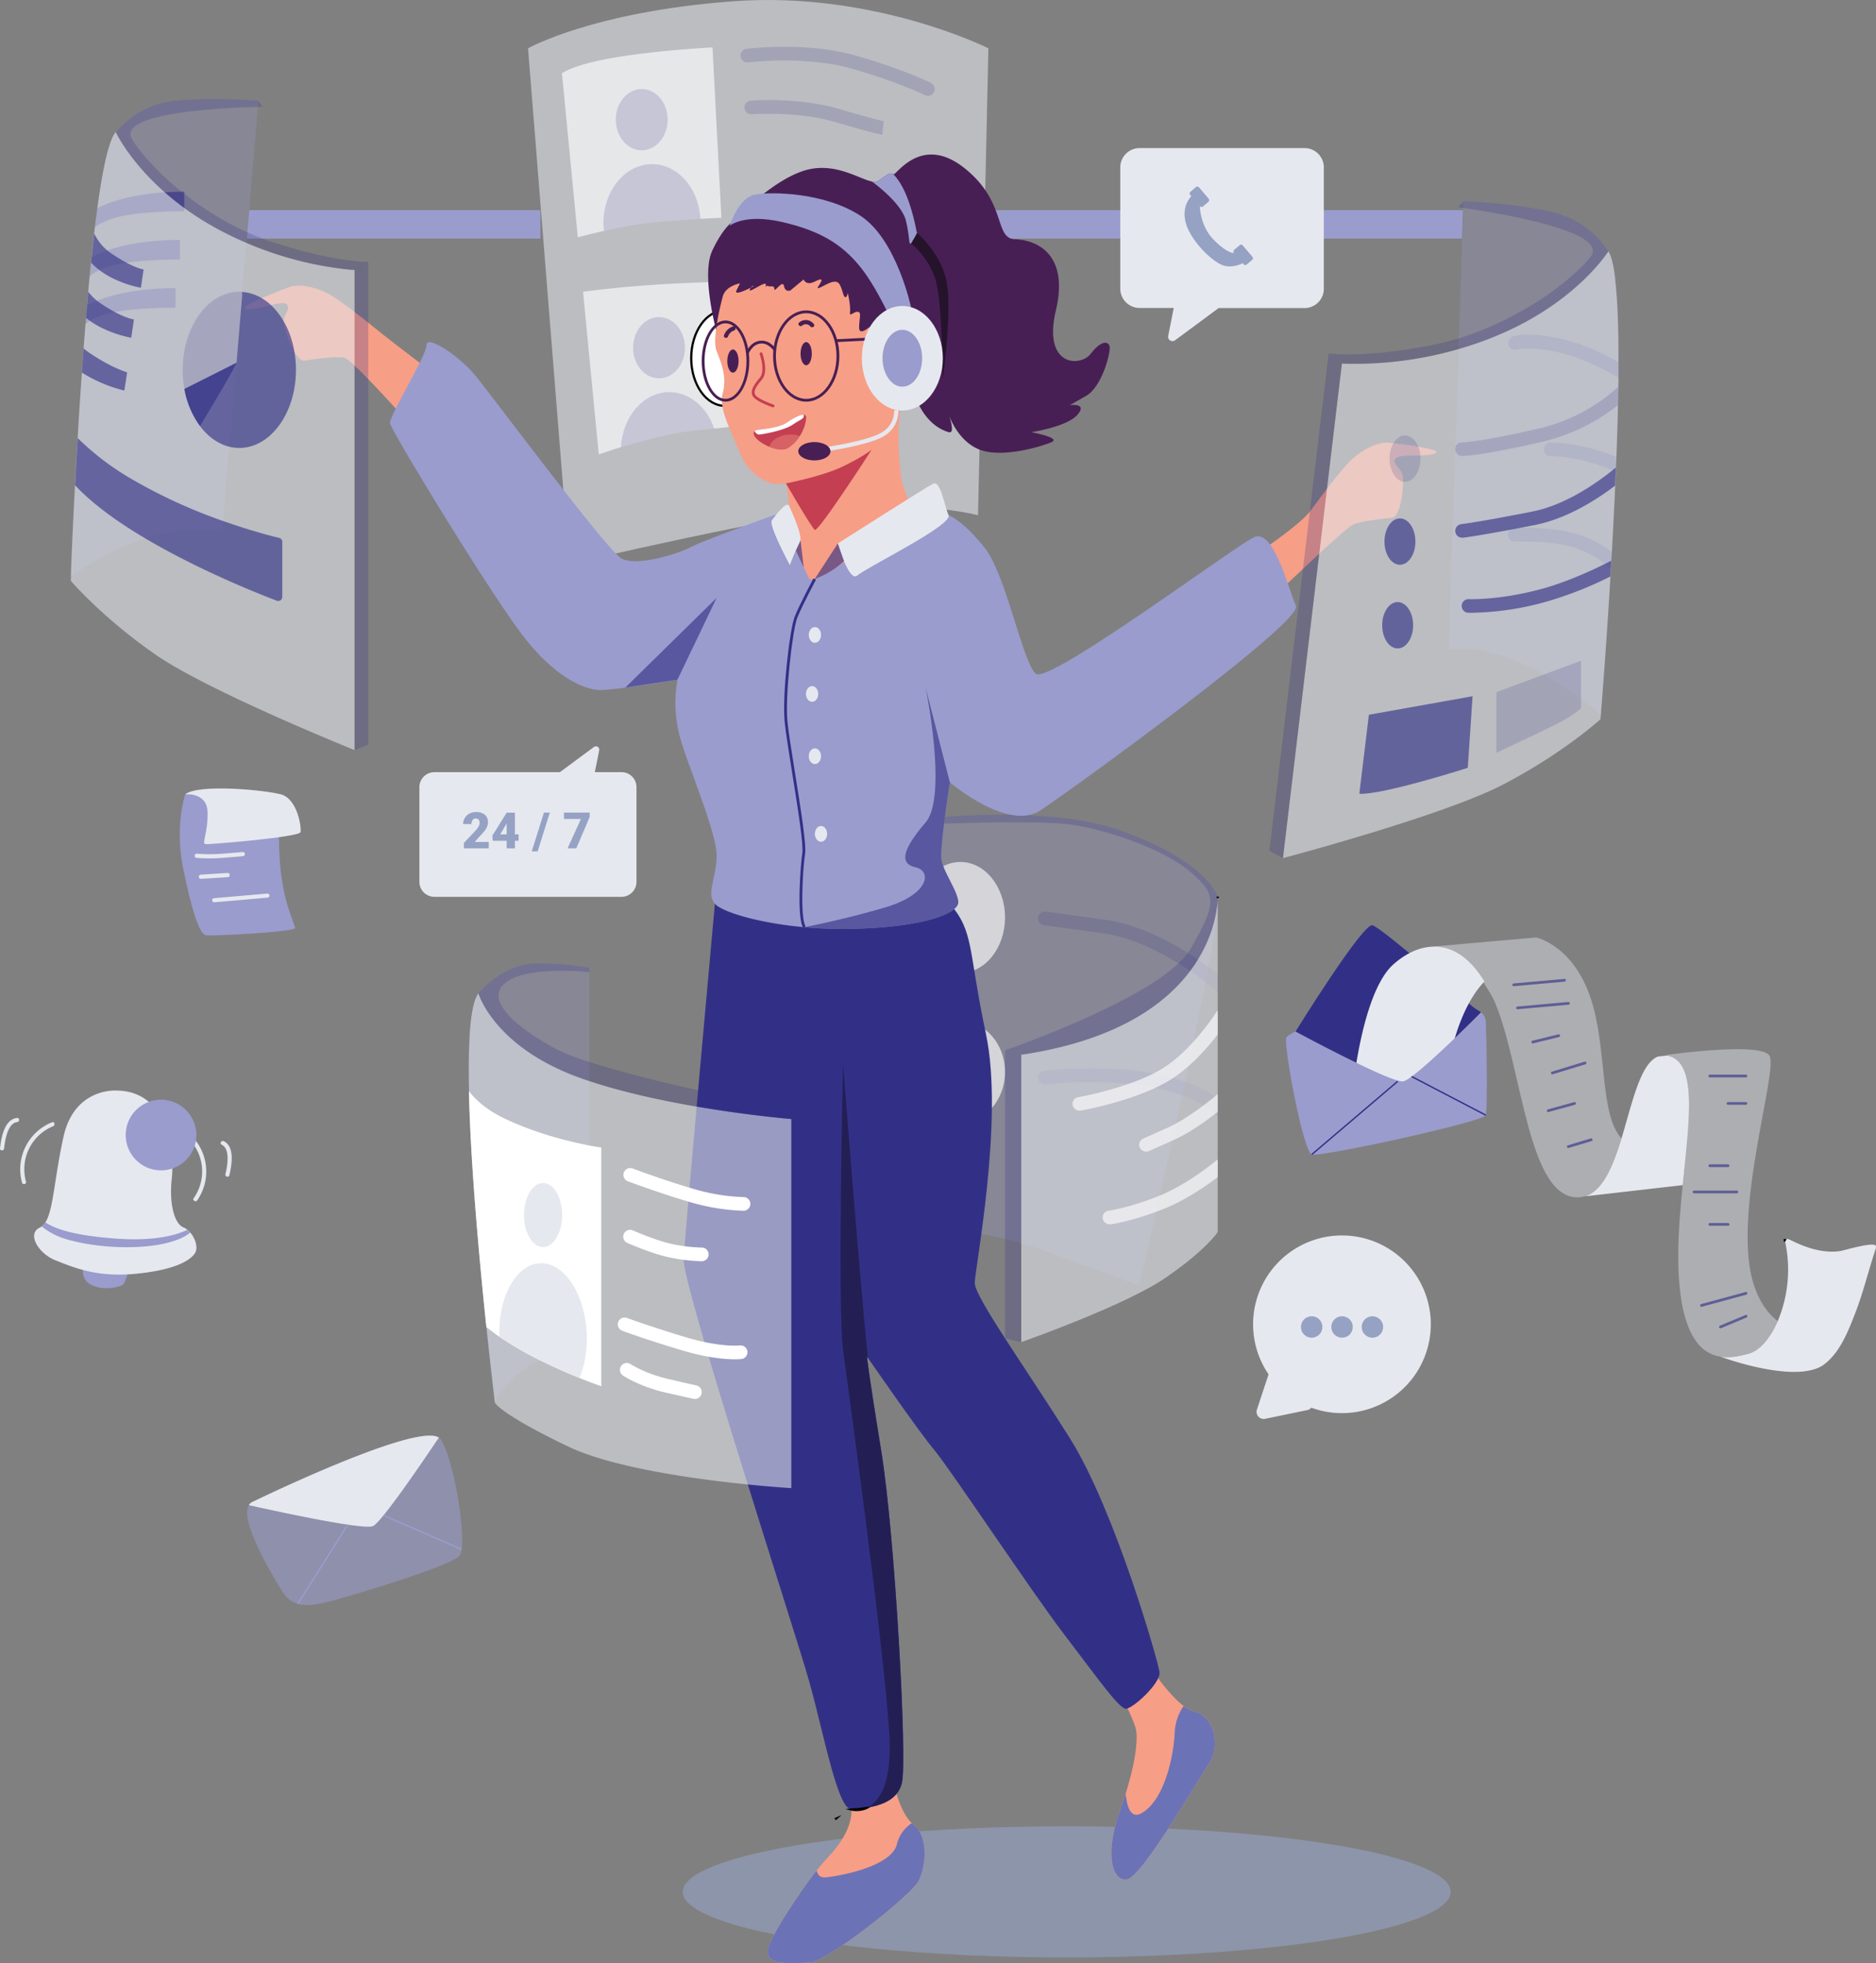 <svg xmlns="http://www.w3.org/2000/svg" viewBox="0 0 859.8 899.76"><rect x="0" y="0" width="859.8" height="899.76" fill="#808080" stroke="none"/><defs><style>.cls-1{fill:#9a9cce;}.cls-2{opacity:0.62;}.cls-3{fill:#95a2c4;}.cls-4{opacity:0.58;}.cls-5{fill:#e6e8ef;}.cls-6{opacity:0.64;}.cls-7{fill:#fff;}.cls-8{opacity:0.18;}.cls-9{fill:#323086;}.cls-10{opacity:0.28;}.cls-11{fill:#010101;}.cls-12{opacity:0.25;}.cls-13{fill:#481f54;}.cls-14{fill:#f79e86;}.cls-15{fill:#c43f52;}.cls-16{opacity:0.37;}.cls-17{fill:#25132b;}.cls-18{fill:#6c72b6;}.cls-19{fill:#231f55;}.cls-20{opacity:0.32;}.cls-21{opacity:0.44;}.cls-22{opacity:0.57;}</style></defs><g id="Calque_2" data-name="Calque 2"><g id="Layer_1" data-name="Layer 1"><polygon class="cls-1" points="114.24 96.31 113.14 109.35 247.69 109.35 247.69 96.31 114.24 96.31"/><polygon class="cls-1" points="448.87 96.31 445.03 109.35 670.03 109.35 670.47 96.31 448.87 96.31"/><g class="cls-2"><ellipse class="cls-3" cx="488.89" cy="867.09" rx="175.99" ry="30.05"/></g><g class="cls-4"><path class="cls-5" d="M242,22.13l18.9,236.41S356.71,236,391,233s57.25,3.15,57.25,3.15L453,22.13S400.65-4.13,336.32.56,242,22.13,242,22.13Z"/></g><g class="cls-6"><path class="cls-7" d="M330.63,99.82c-3.06.14-6.3.3-9.6.49-8.37.47-17.15,1.09-24.42,1.89a187.63,187.63,0,0,0-19.8,3.63c-4,.9-8,1.9-12,2.92l-7.26-75.13c13.9-9.29,69-11.88,69-11.88Z"/></g><g class="cls-6"><path class="cls-7" d="M335.69,195.56l-8.37.84-9.43.95c-10.69,1.08-24.21,4.8-33.31,7.6-6.06,1.86-10.16,3.32-10.16,3.32l-7.2-74.54c22.83-3.19,48.87-4.26,65-4.6Z"/></g><g class="cls-8"><ellipse class="cls-9" cx="294.11" cy="54.85" rx="11.88" ry="14.04"/><path class="cls-9" d="M321,100.31c-8.37.47-17.15,1.09-24.42,1.89a187.63,187.63,0,0,0-19.8,3.63,30.42,30.42,0,0,1-.2-3.6c0-14.93,10-27,22.24-27C310.6,75.2,320.22,86.28,321,100.31Z"/></g><g class="cls-8"><ellipse class="cls-9" cx="302.04" cy="159.37" rx="11.88" ry="14.04"/><path class="cls-9" d="M327.32,196.4l-9.43.95c-10.69,1.08-24.21,4.8-33.31,7.6.77-14.09,10.41-25.23,22.19-25.23C316,179.72,324,186.61,327.32,196.4Z"/></g><g class="cls-8"><path class="cls-9" d="M425.26,43.94a3.07,3.07,0,0,1-1.4-.34c-.12-.06-12.3-6.1-33.68-12.18-21.12-6-47-2.86-47.3-2.83a3.12,3.12,0,0,1-.78-6.2c1.12-.14,27.46-3.34,49.79,3,22,6.26,34.26,12.36,34.78,12.62a3.13,3.13,0,0,1-1.41,5.92Z"/><path class="cls-9" d="M404.43,61.74c-1.37-.11-7.72-1.68-21.44-5.74-17.5-5.18-38.3-3.65-38.51-3.63a3.13,3.13,0,0,1-.49-6.24c.9-.07,22.14-1.65,40.78,3.87,17,5,20.15,5.51,20.28,5.52H405Z"/></g><g class="cls-10"><path class="cls-1" d="M558.09,416.05c-.84,10.25-5,32.61-10.28,58-10.63,51.46-25.57,115.28-25.57,115.28l-43.15-15.84c-3.74-1.38-7.42-2.58-11-3.63-38-11.07-67.94-5.37-67.94-5.37V377.84s9.53-1.52,23.61-2.77c24.75-2.22,63.57-3.63,89.35,5.4,40.43,14.17,45,30.43,45,30.43A20.6,20.6,0,0,1,558.09,416.05Z"/></g><g class="cls-8"><path class="cls-9" d="M558.09,446.4v8.1A141.19,141.19,0,0,0,545.48,445c-10.14-6.85-25.08-15.21-39.86-17.26L478.46,424a3.12,3.12,0,1,1,.85-6.19l27.16,3.75c16.1,2.22,31.9,11,42.55,18.24C552.73,442.32,555.83,444.63,558.09,446.4Z"/><path class="cls-9" d="M558.09,503.61v8.33l-.17-.15C537,490.17,479.84,496.88,479.27,497a3.12,3.12,0,0,1-.76-6.2C480.84,490.46,532.8,484.36,558.09,503.61Z"/></g><g class="cls-4"><path class="cls-5" d="M558.09,411.63V564.7s-5,7.93-23.76,20.85-66.28,29.59-66.28,29.59V483.42C511.31,477,533.8,460.58,545.48,445q2-2.62,3.54-5.21C557.25,426.43,558,414.63,558.09,411.63Z"/></g><path class="cls-7" d="M558.09,411.63v0Z"/><path class="cls-11" d="M558.59,411.64h-1v-.73h1Z"/><g class="cls-12"><polygon class="cls-9" points="468.05 615.14 460.63 613.41 460.63 481.36 468.05 483.43 468.05 615.14"/></g><g class="cls-12"><path class="cls-9" d="M558.09,416.05v-4.42c-.14,6.8-4,58.94-90,71.79l-7.43-2.06s72.53-24.87,85-46.49,11.74-24.86,0-35.18S506.82,380,490.14,377.84s-66.42,0-66.42,0v-2.77c24.75-2.22,63.57-3.63,89.35,5.4,40.43,14.17,45,30.43,45,30.43A20.6,20.6,0,0,1,558.09,416.05Z"/></g><g class="cls-6"><path class="cls-7" d="M558.09,463.22v10.91c-5,6.47-13.24,15.91-23,21.56-15.36,8.95-38.75,13.14-39.74,13.32a2.84,2.84,0,0,1-.58.05,3.19,3.19,0,0,1-3.16-2.56,3.13,3.13,0,0,1,2.58-3.64c.23,0,23.24-4.17,37.59-12.53,14.18-8.26,25.59-26.27,25.7-26.45A2.76,2.76,0,0,1,558.09,463.22Z"/><path class="cls-7" d="M558.09,501.43v8.18c-4.71,3.71-12.69,9.53-20.25,12.92l-11.17,5A3.26,3.26,0,0,1,522.4,526a3.08,3.08,0,0,1,1.57-4.15l11.17-5c10.59-4.74,22.71-15.22,22.83-15.32A.4.4,0,0,1,558.09,501.43Z"/><path class="cls-7" d="M558.09,531.44v8.07c-5.25,4-14.78,10.59-24.66,14.52-14.4,5.74-24,7.05-24.42,7.1a3.42,3.42,0,0,1-.44,0,3.19,3.19,0,0,1-3.19-2.71,3.15,3.15,0,0,1,2.76-3.52c.08,0,9.27-1.29,22.84-6.69s26.89-16.63,27-16.74A.31.31,0,0,1,558.09,531.44Z"/></g><g class="cls-6"><ellipse class="cls-7" cx="440.16" cy="420.49" rx="20.46" ry="25.43"/></g><g class="cls-6"><ellipse class="cls-7" cx="440.16" cy="491.31" rx="20.46" ry="23.31"/></g><ellipse class="cls-7" cx="332.19" cy="164.14" rx="15.39" ry="21.87"/><path class="cls-11" d="M332.19,186.51c-8.77,0-15.9-10-15.9-22.37s7.13-22.36,15.9-22.36,15.89,10,15.89,22.36S341,186.51,332.19,186.51Zm0-43.73c-8.21,0-14.9,9.58-14.9,21.36s6.69,21.37,14.9,21.37,14.89-9.58,14.89-21.37S340.4,142.78,332.19,142.78Z"/><path class="cls-13" d="M497.67,181.52l-7.37,4.17s8.33-1.17,3.52,4.39-21.16,8-21.16,8,13.79,2.54,9.3,4.55-22.77,7.46-33,3.45c-9.12-3.57-13.16-13.42-13.95-15.56.59,1.73,2.66,8.29-.14,7.56-3.22-.82-14-5.17-17.29-24s-89.39-22.9-89.39-22.9-6.87-25.44-1.73-36.34,9.5-13.41,9.5-13.41,19-20.27,34.75-23.8c12.75-2.86,23.17,4.4,28.88,5.55a3.84,3.84,0,0,0,3.19-.41c4-3.1,5.58-3.81,6.59-3l.1.1c1,1,12.56-18.65,32.44-2.91s13.47,32.41,23.41,32.73,24.69,6.82,18.6,32.59,11.23,26.07,16,19.83,8.34-5.91,8.66-3S505.05,177.35,497.67,181.52Z"/><path class="cls-1" d="M417.54,140.82S411,109.9,394.52,99s-41.29-11.25-48.7-9.76-11.39,14.25-11.39,14.25,6.63-5.77,24.16-1.71S385.7,112,393.74,121.66,409.05,148,409.05,148Z"/><path class="cls-14" d="M331.23,136s-5.24,18.92-2.78,25,4.7,12.18,2.78,19.24,3.84,17.32,8,27.58a23.13,23.13,0,0,0,14.32,13.73c2,.7,6.67,0,6.67,0s4.83,23.88-1.82,30.41,7.16,28.34,15,26.74S383.5,289.53,396,274s26.3-33.16,26.62-34.76-8.66-9.3-9.94-23.09-1.29-24,.64-32.07-.32-30.47-5.46-34.32-9.94,4.49-9.3,0c0,0-4.81,4.49-4.81.32s1.29-7-.64-7.17-3.85,2.76-3.53,0-1-8.54-1-8.54-1,4.17-2.24,0-1.93-5.77-4.81-5.13-8.24,4.65-6.37,1.84,2.23-4-1.79-2-5.06-1-5.06-1l-6,5s-2.39,1.12-3-2-4.41,3.29-4.41,1.36-1.93-.79-2.89-1.36-1.28,1.69-1-.56-8,4.17-7.38,2.25,1.93-1.69,1.93-1.69-9.62,5.21-8,2l1.6-3.21S332.46,131,331.23,136Z"/><path class="cls-13" d="M332.51,184.09c-6,0-10.9-8.34-10.9-18.6s4.89-18.59,10.9-18.59,10.9,8.34,10.9,18.59S338.52,184.09,332.51,184.09Zm0-35.91c-5.31,0-9.62,7.77-9.62,17.31s4.31,17.32,9.62,17.32,9.62-7.77,9.62-17.32S337.81,148.18,332.51,148.18Z"/><path class="cls-13" d="M369.5,184.09c-8.37,0-15.18-9.38-15.18-20.91s6.81-20.9,15.18-20.9,15.18,9.37,15.18,20.9S377.87,184.09,369.5,184.09Zm0-40.53c-7.67,0-13.9,8.8-13.9,19.62s6.23,19.63,13.9,19.63,13.89-8.81,13.89-19.63S377.16,143.56,369.5,143.56Z"/><path class="cls-13" d="M343.15,162l-1.2-.45c.07-.19,1.85-4.85,6.36-5.37s7.22,3.63,7.33,3.8l-1.08.7s-2.39-3.65-6.1-3.22S343.17,162,343.15,162Z"/><rect class="cls-13" x="383.12" y="154.97" width="21.24" height="1.28" transform="translate(-7.46 20.4) rotate(-2.94)"/><path class="cls-13" d="M372.06,162.1c0,2.94-1.15,5.31-2.57,5.31s-2.58-2.37-2.58-5.31,1.15-5.3,2.58-5.3S372.06,159.17,372.06,162.1Z"/><path class="cls-13" d="M338.5,165.49c0,2.93-1.16,5.31-2.58,5.31s-2.58-2.38-2.58-5.31,1.16-5.31,2.58-5.31S338.5,162.56,338.5,165.49Z"/><path class="cls-15" d="M354.32,186.65l-.21,0c-.24-.08-5.93-2-8.35-4.2-3-2.71.21-6.6,2.54-9.43,2.56-3.1-.08-10.6-.11-10.67a.65.65,0,0,1,.39-.82.64.64,0,0,1,.82.39c.12.33,2.91,8.26-.11,11.92-3.15,3.82-4.43,6.06-2.67,7.67,2.23,2,7.84,3.91,7.9,3.92a.65.65,0,0,1,.41.82A.65.65,0,0,1,354.32,186.65Z"/><path class="cls-15" d="M369.49,191.59a18.51,18.51,0,0,1-2.93,8.26,16.61,16.61,0,0,1-5.43,5.51c-2.09,1.24-5.47.7-8.57-.59-4.52-1.87-8.42-5.32-6.74-7.11a2.89,2.89,0,0,1,1.12-.67s9.88-.7,13.65-3.31c2.64-1.83,6-3.75,7.73-3.59C369.06,190.14,369.52,190.59,369.49,191.59Z"/><path class="cls-7" d="M363.37,194.59c-4.08,2.81-13.94,4.49-15.47,4.57-.84.05-1.58-.77-2.08-1.5a2.89,2.89,0,0,1,1.12-.67s9.88-.7,13.65-3.31c2.64-1.83,6-3.75,7.73-3.59C368.77,192,367.18,192,363.37,194.59Z"/><g class="cls-16"><path class="cls-14" d="M366.56,199.85a16.61,16.61,0,0,1-5.43,5.51c-2.09,1.24-5.47.7-8.57-.59,1-3.21,5-5.61,9.74-5.61A13.26,13.26,0,0,1,366.56,199.85Z"/></g><path class="cls-15" d="M360.23,221.55s16.54-3.15,26.16-7.8,13.15-7.69,13.15-7.69-24.51,38-26.12,36.79S360.23,221.55,360.23,221.55Z"/><path class="cls-5" d="M377.54,207l-.26-1.91c.19,0,19.77-2.74,26.61-6.77A11.31,11.31,0,0,0,409.81,188l1.92-.18a13.25,13.25,0,0,1-6.86,12.2C397.7,204.21,378.36,206.9,377.54,207Z"/><ellipse class="cls-13" cx="373.24" cy="206.82" rx="7.38" ry="4.21"/><path class="cls-1" d="M420.38,106.8c0-1-1.6,4.49-2.84,4.81s-.36-1.93-2.29-10.26S400,83.46,399.55,83.16a3.84,3.84,0,0,0,3.19-.41c4-3.1,5.58-3.81,6.59-3l.1.1C418.05,88.52,420.38,109.74,420.38,106.8Z"/><path class="cls-17" d="M420.38,106.8l-2.84,4.81a35.49,35.49,0,0,1,11.18,16.47c3.21,10.47,3.39,46,3.39,46s4.52-33.35,1.53-46S420.38,106.8,420.38,106.8Z"/><ellipse class="cls-5" cx="413.56" cy="164.2" rx="18.56" ry="23.95"/><ellipse class="cls-1" cx="413.56" cy="164.2" rx="9.08" ry="13.04"/><path class="cls-14" d="M421,862.06c-3.2,6.41-42.33,37.52-50.35,37.52s-23.09,2.25-17.64-9.3c4.36-9.22,14.24-24,21.31-33,1.78-2.26,3.38-4.16,4.67-5.51,6.42-6.74,12.19-15.08,11.23-24.7s20.2-16.68,19.24-11.22c0,0,2.06,13.54,8.44,19.76.27.26.56.52.86.76C425.83,842.17,424.23,855.64,421,862.06Z"/><path class="cls-18" d="M421,862.06c-3.2,6.41-42.33,37.52-50.35,37.52s-23.09,2.25-17.64-9.3c4.36-9.22,14.24-24,21.31-33,.38,2.22,1.75,3.53,4.67,3.14,12.19-1.6,29.83-6.41,32.07-15.07a15.87,15.87,0,0,1,6.84-9.74c.27.26.56.52.86.76C425.83,842.17,424.23,855.64,421,862.06Z"/><path class="cls-14" d="M553.8,808.82c-6.42,9.62-30.79,52-37.53,52.6s-9.94-12.09-2.88-31.86c.94-2.64,1.77-5.13,2.51-7.48,4.77-15.25,5.42-24.48,4.86-28.65-.64-4.81-7.69-17.64-7.69-17.64l13.79-12.19s8.11,12.6,15.63,18.28a13.81,13.81,0,0,0,4.89,2.57C555.72,786.37,560.21,799.2,553.8,808.82Z"/><path class="cls-18" d="M553.8,808.82c-6.42,9.62-30.79,52-37.53,52.6s-9.94-12.09-2.88-31.86c.94-2.64,1.77-5.13,2.51-7.48.65,6.59,2.58,11.72,7.43,8.87,10.9-6.41,14.75-27.58,15.07-37.2a23.24,23.24,0,0,1,4.09-11.87,13.81,13.81,0,0,0,4.89,2.57C555.72,786.37,560.21,799.2,553.8,808.82Z"/><path class="cls-9" d="M516,783.16c-3.2,0-13.47-14.75-28.22-34s-52.6-76.33-59.65-84.67c-6.47-7.64-26.92-37.15-30.31-42.06l-.48-.69s.64,6.84,6.68,44,11.92,140.47,9.36,151.37c-1.59,6.76-7.62,9.58-13.51,10.89-.93.21-1.86.39-2.77.53-1.42.22-2.79.37-4,.5l-.49,0-.32,0h-.12l-1.62.16h-.07l-.17,0c-6.42.64-12.83-35.28-19.57-59s-58-180.88-57.4-193.07,14.32-163.13,14.32-163.13,96.1-13.36,107.54,0,8.34,20.74,16.68,59.94-5.13,107.68-5.13,114.1,23.09,38.48,43.62,71.19,40.4,102,41.05,107.12S519.16,783.16,516,783.16Z"/><path class="cls-7" d="M393,829.08c1.12-.14,2.55-.32,4.19-.59l-.17.09a11.46,11.46,0,0,1-6.81.77l.17,0h.07c.3,0,.85-.07,1.62-.16h.12l.32,0Z"/><path class="cls-11" d="M392.32,830.06a9.32,9.32,0,0,1-2.21-.23l-2.63-.68,2.7-.3.2,0h.16l1.51-.14.14,0a2.58,2.58,0,0,0,.29,0l.49,0c1.44-.17,2.81-.36,4.17-.58l2.81-.45-2.49,1.38a1.24,1.24,0,0,1-.2.1A12.39,12.39,0,0,1,392.32,830.06Z"/><path class="cls-19" d="M413.33,817.16c-1.59,6.76-7.62,9.58-13.51,10.89-.91.17-1.78.31-2.6.44,5.45-2.47,11.86-10.4,10.33-34.42C405,753.66,389,638.48,386.39,618.78s0-131.3,0-131.3,7.51,97.37,11.38,135l-.48-.69s.64,6.84,6.68,44S415.89,806.26,413.33,817.16Z"/><path class="cls-14" d="M580.09,251s16.06-11,20.22-16.5,11.28-15.43,17.31-22,14.11-10,18.6-9.62,26,3,21.48,4.92-15.71,0-18,2.25,2.57,4.44,3.21,7.94-.64,18.89-4.92,19.32-14.32,1.49-18,3.2-34.2,31-34.2,31Z"/><path class="cls-14" d="M204.23,175.32s-23.49-17.82-28.89-22.13-14.77-12.13-22.23-17-16.17-6.21-20.41-4.68-24.42,9.36-19.59,10.11,15.22-3.91,18-2.3-1.38,4.94-1.13,8.49,5.33,18.14,9.58,17.49,14.24-2.12,18.19-1.37,33.7,34.55,33.7,34.55Z"/><path class="cls-1" d="M476.83,371.41c-14.87,9.79-41.14-12.57-41.48-12.85h0s-4.71,29.94-3.85,35.49,7.27,14.11,7.69,19.24-15,11.55-47.88,12.41a197.91,197.91,0,0,1-22.58-.72c-22-2-38.22-7.26-41.14-10.83-3.85-4.71.43-10.69.86-21.38s-13.69-42.76-17.11-56a60.93,60.93,0,0,1-.85-25.22s-30.79,5.13-36.35,4.7-19.24-4.7-35.07-25.66-59.86-93.21-60.29-96.64,16.68-30.79,16.68-35.73,14.54,4.52,22.24,13.74,60.29,80.15,67.13,84,26.08-2.14,31.64-5.14S355,236,355,236c2.61-.93,13.26,24.16,15.71,28.93s31.32-18.45,36.88-23.06,15.83-7.79,21.38-7.41,12.41,4.32,22.24,16.51,17.53,52.81,23.52,57.83,91.08-58.47,100.06-62.58,15.82,24.21,19.17,31.47S491.79,361.55,476.83,371.41Z"/><path class="cls-5" d="M384,249.08s5.13,18.14,9,14.63,43.71-23,41.74-27.57-3.69-16.13-7.11-14.42S384,249.08,384,249.08Z"/><g class="cls-6"><path class="cls-9" d="M384,249.08l-10.62,16.3a41.83,41.83,0,0,0,13.46-8.15Z"/></g><path class="cls-5" d="M353.68,238.61s6.73-9.62,8-6.74,6.74,14.38,4.81,17.21S362,259,362,259,352.39,241.17,353.68,238.61Z"/><g class="cls-6"><polygon class="cls-9" points="366.9 247.59 368.36 260.07 364.76 252.32 366.9 247.59"/></g><g class="cls-6"><polygon class="cls-9" points="310.49 311.51 328.45 274.01 286.62 315.11 310.49 311.51"/></g><g class="cls-6"><path class="cls-9" d="M439.19,413.28c.43,5.13-15,11.55-47.88,12.41a197.91,197.91,0,0,1-22.58-.72c7-1.42,22.31-4.71,37.11-9.12,20.1-6,21.39-16.68,13.69-18.38s-5.56-8.56,4.7-20.53c10-11.72.42-59.77,0-61.76l11.11,43.37s-4.71,29.94-3.85,35.49S438.77,408.15,439.19,413.28Z"/></g><path class="cls-9" d="M368.2,425.34c-3.18-4.53-1.3-29.12-.48-34.39.6-3.82-2.17-21.16-4.62-36.47-1.57-9.85-3.06-19.15-3.5-23.93-1.14-12.19,2.34-42.06,4.57-47.78,2.1-5.39,8.41-17.2,8.68-17.7l1.13.61c-.06.12-6.55,12.24-8.62,17.56-2.13,5.48-5.58,35.44-4.49,47.19.44,4.74,1.93,14,3.5,23.85,2.58,16.15,5.25,32.85,4.62,36.87-1.05,6.75-2.4,29.65.26,33.45Z"/><path class="cls-5" d="M376.29,291c0,2-1.26,3.6-2.81,3.6s-2.81-1.61-2.81-3.6,1.26-3.6,2.81-3.6S376.29,289,376.29,291Z"/><path class="cls-5" d="M379.09,382.18c0,2-1.26,3.61-2.8,3.61s-2.81-1.62-2.81-3.61,1.26-3.6,2.81-3.6S379.09,380.19,379.09,382.18Z"/><path class="cls-5" d="M375,318.06c0,2-1.25,3.6-2.8,3.6s-2.81-1.61-2.81-3.6,1.26-3.61,2.81-3.61S375,316.07,375,318.06Z"/><path class="cls-5" d="M376.29,346.6c0,2-1.26,3.6-2.81,3.6s-2.81-1.61-2.81-3.6,1.26-3.6,2.81-3.6S376.29,344.61,376.29,346.6Z"/><path class="cls-7" d="M383.18,833.52l-.38.35A1.1,1.1,0,0,1,383.18,833.52Z"/><path class="cls-11" d="M383.14,834.24l-.73-.69a1.64,1.64,0,0,1,.57-.49l2.76-1.19Z"/><path class="cls-13" d="M367.59,149.26a2.65,2.65,0,0,1,3.77.31c.73,1,2.4,0,1.66-1a4.59,4.59,0,0,0-6.79-.7c-.91.84.45,2.19,1.36,1.36Z"/><path class="cls-13" d="M333.67,154.19a4.44,4.44,0,0,1,2.77-2.71c1.17-.39.67-2.25-.51-1.86a6.51,6.51,0,0,0-4.11,4.06c-.42,1.17,1.44,1.68,1.85.51Z"/><g class="cls-10"><path class="cls-1" d="M118.44,46.18,118.2,49l-4.82,57.47-.4,4.84L102.29,238.81l-.42,4.94s-12.35-4.7-35.24,3c-9.57,3.23-21,8.64-34.1,17.47q0-.36,0-.78c0-.19,0-.38,0-.59s0-.2,0-.31c.23-6.58.85-21.39,1.83-40.17.35-6.75.75-14,1.2-21.61.57-9.63,1.21-19.76,1.93-30,.26-3.69.52-7.39.8-11.09s.57-7.44.87-11.13c.07-1,.15-1.91.23-2.87q.24-2.9.48-5.76.27-3.13.55-6.23.33-3.61.66-7.16.3-3.12.61-6.17.14-1.31.27-2.58c.38-3.7.78-7.3,1.18-10.78l0-.17s0,0,0,0c.11-.92.22-1.82.33-2.72.32-2.68.65-5.29,1-7.8,0-.32.09-.64.12-1,.85-6.23,1.75-11.87,2.67-16.74.06-.3.12-.58.17-.87s.12-.56.17-.85.11-.55.17-.83c.11-.55.23-1.08.34-1.6s.22-1,.34-1.54c0-.15.06-.3.1-.45.12-.49.24-1,.35-1.45.2-.79.4-1.55.6-2.27l.18-.62c.18-.62.36-1.2.54-1.76.05-.16.11-.32.16-.47a3.54,3.54,0,0,1,.14-.39c.08-.25.16-.48.25-.71l.18-.48.15-.36.13-.33.11-.23c.07-.16.14-.32.21-.46.13-.3.27-.57.41-.83,0,0,0,0,0,0s.13-.24.2-.35.19-.3.27-.45a7,7,0,0,1,.59-.75A40.2,40.2,0,0,1,80.3,46.18C98.43,44.31,118.44,46.18,118.44,46.18Z"/></g><g class="cls-6"><path class="cls-9" d="M84.45,87.87v8.94S62.5,96.62,52,100c-4.47,1.43-7,2.92-8.49,4.18.32-2.68.65-5.29,1-7.8,0-.32.09-.64.12-1C60.63,87.25,84.45,87.87,84.45,87.87Z"/><path class="cls-9" d="M82.43,110v8.94s-22-.19-32.41,3.14c-4.88,1.56-7.48,3.2-8.88,4.51q.3-3.12.61-6.17.14-1.31.27-2.58C58,109.34,82.43,110,82.43,110Z"/><path class="cls-9" d="M80.4,132.08V141s-22-.19-32.42,3.14c-4.76,1.52-7.35,3.12-8.76,4.42.07-1,.15-1.91.23-2.87q.24-2.9.48-5.76C55.89,131.45,80.4,132.08,80.4,132.08Z"/></g><g class="cls-4"><path class="cls-5" d="M162.52,123.71V343.79S95.62,316.91,71.24,300s-38.77-33.77-38.77-33.77,0-.69.06-2q0-.36,0-.78c0-.19,0-.38,0-.59s0-.2,0-.31c.42-11.94,2.11-51,5-91.78.26-3.69.52-7.39.8-11.09.35-4.69.72-9.37,1.1-14q.49-6.06,1-12c.41-4.54.83-9,1.27-13.33.47-4.61,1-9.08,1.45-13.36,1.27-10.92,2.65-20.64,4.13-28.39.06-.3.12-.58.17-.87s.12-.56.17-.85.11-.55.17-.83c.11-.55.23-1.08.34-1.6s.22-1,.34-1.54c0-.15.06-.3.1-.45.12-.49.24-1,.35-1.45.2-.79.4-1.55.6-2.27l.18-.62c.18-.62.36-1.2.54-1.76.05-.16.11-.32.16-.47a3.54,3.54,0,0,1,.14-.39c.08-.25.16-.48.25-.71l.18-.48.15-.36.13-.33.11-.23c.07-.16.14-.32.21-.46.13-.3.27-.57.41-.83,0,0,0,0,0,0s.13-.24.2-.35.19-.3.27-.45a7,7,0,0,1,.59-.75S64.36,85,97.5,103.7A151.55,151.55,0,0,0,113,111.34a160.92,160.92,0,0,0,47.24,12.21l1.28.1.66,0Z"/></g><g class="cls-12"><path class="cls-9" d="M168.77,120l-6.25,3.75-.36,0-.66,0-1.28-.1A160.92,160.92,0,0,1,113,111.34,151.55,151.55,0,0,1,97.5,103.7C64.36,85,53.11,60.56,53.11,60.56A40.2,40.2,0,0,1,80.3,46.18c18.13-1.87,38.14,0,38.14,0L120.32,49l-2.12,0c-11.49.25-65.7,2.1-57.59,15,7.89,12.52,28.09,31.42,52.77,42.5a110.65,110.65,0,0,0,11.31,4.39C154.39,120.58,168.77,120,168.77,120Z"/></g><g class="cls-12"><polygon class="cls-9" points="168.77 119.96 168.77 341.29 162.52 343.79 162.52 123.71 168.77 119.96"/></g><g class="cls-6"><path class="cls-9" d="M65.81,123.5l-1.24,8.38s-14.23-2.31-22.82-11.49c.47-4.61,1-9.08,1.45-13.36a22.19,22.19,0,0,0,7.64,9C61.07,123,65.81,123.5,65.81,123.5Z"/></g><g class="cls-6"><path class="cls-9" d="M61.39,146.42l-1.25,8.38s-12-2-20.69-9.09q.49-6.06,1-12a21.86,21.86,0,0,0,5.32,5.1C56,145.81,61.39,146.42,61.39,146.42Z"/></g><g class="cls-6"><path class="cls-9" d="M58.26,170.66,57,179a65.86,65.86,0,0,1-19.46-8.24c.26-3.69.52-7.39.8-11.09a22.25,22.25,0,0,0,2.4,1.89C51,168.59,58.26,170.66,58.26,170.66Z"/></g><g class="cls-6"><path class="cls-9" d="M135.64,169.51c0,19.77-11.62,35.79-25.95,35.79-7,0-13.35-3.82-18-10a40.38,40.38,0,0,1-7.16-17l23.86-12,2.56-30.59a16.53,16.53,0,0,0-.07-1.89C124.65,134.61,135.64,150.29,135.64,169.51Z"/></g><g class="cls-8"><path class="cls-9" d="M110.94,135.65l-2.56,30.59-23.86,12a48.74,48.74,0,0,1-.78-8.74c0-19.77,11.62-35.79,26-35.79.39,0,.79,0,1.18,0A16.53,16.53,0,0,1,110.94,135.65Z"/></g><g class="cls-6"><path class="cls-9" d="M108.38,166.24c-.11,1.24-10,17.87-16.7,29a40.38,40.38,0,0,1-7.16-17Z"/></g><g class="cls-6"><path class="cls-9" d="M129.38,248.37v25.19a1.87,1.87,0,0,1-2.53,1.76c-8.33-3.17-35.69-14-60.22-28.53-12.41-7.35-24.09-15.65-32.21-24.38.35-6.75.75-14,1.2-21.61A123.21,123.21,0,0,0,60,219.37a240.71,240.71,0,0,0,42.31,19.44c12.42,4.39,22.14,6.89,25.66,7.74A1.86,1.86,0,0,1,129.38,248.37Z"/></g><g class="cls-10"><path class="cls-1" d="M741.77,164.16s0,0,0,0v.17c0,3.64,0,7.39-.09,11.25,0,.57,0,1.13,0,1.71,0,.32,0,.66,0,1q-.06,3.17-.12,6.42l0,.95c0,2.16-.1,4.32-.16,6.51s-.12,4.31-.19,6.48c-.07,2-.13,4-.2,6,0,1-.07,2-.12,3-.08,2.21-.16,4.44-.25,6.66-.07,1.64-.14,3.27-.2,4.91l-.15,3.39c-.12,2.71-.25,5.43-.38,8.13-.42,8.91-.89,17.74-1.39,26.24-.08,1.64-.18,3.28-.28,4.9,0,.78-.09,1.56-.14,2.34-.41,7-.84,13.76-1.25,20.06-1.28,19.46-2.46,34.79-3,41.59a1.84,1.84,0,0,0,0,.33c0,.21,0,.41-.05.61s0,.56-.07.8c-12.63-10.73-23.89-17.72-33.48-22.24-23-10.82-36.47-7.52-36.47-7.52l.18-5.14,4.48-132.6.17-5,2-59.79.1-3s21.14.56,39.85,4.75a42.42,42.42,0,0,1,26.66,18.2,6,6,0,0,1,.51.84l.24.5c.06.13.11.26.16.39l0,0c.12.28.22.58.33.9,0,.16.1.33.16.5l.08.26c0,.11.07.23.11.35s.07.25.1.39.09.34.14.52.12.49.17.76.07.27.1.42.07.33.1.5c.13.6.24,1.22.35,1.88,0,.21.08.44.11.67.12.76.24,1.57.35,2.41.06.49.13,1,.19,1.53,0,.16,0,.31,0,.48.06.52.11,1.07.17,1.62s.11,1.12.16,1.7c0,.29,0,.58.07.87s.05.6.07.9,0,.6.08.91c.36,5.13.61,11,.73,17.57,0,.34,0,.67,0,1q.06,3.94.08,8.15C741.76,162.26,741.77,163.2,741.77,164.16Z"/></g><g class="cls-20"><path class="cls-9" d="M741.76,165.93c0,2.2,0,4.46,0,6.75a3.21,3.21,0,0,1-1.59-.46c-.16-.1-12.88-7.88-26.4-10.86-12.89-2.84-18.26-1.24-18.31-1.22a3.1,3.1,0,0,1-4-1.92,3.14,3.14,0,0,1,1.94-4c.67-.23,7-2.21,21.67,1C726.85,157.85,737.72,163.62,741.76,165.93Z"/><path class="cls-9" d="M740.76,209.45c-.08,2.15-.16,4.31-.26,6.48a3.24,3.24,0,0,1-1.32-.32,77.14,77.14,0,0,0-28.44-6.56,3.13,3.13,0,1,1,.22-6.25A84.27,84.27,0,0,1,740.76,209.45Z"/><path class="cls-9" d="M738.68,253c-.13,2.4-.26,4.76-.4,7.1a3.08,3.08,0,0,1-2.13-1c-.1-.11-4.3-4.47-13.86-7.92-9.95-3.59-27.58-3-27.76-3a3.13,3.13,0,1,1-.21-6.25c.77,0,19-.6,30.1,3.4A49.23,49.23,0,0,1,738.68,253Z"/></g><g class="cls-4"><path class="cls-5" d="M741.77,164.34c0,.53,0,1,0,1.59,0,2.2,0,4.46,0,6.75,0,1.85,0,3.72-.07,5.61-.07,4.51-.18,9.16-.31,13.88-.11,4.1-.24,8.27-.39,12.48q-.09,2.39-.18,4.8c-.08,2.15-.16,4.31-.26,6.48,0,1.09-.08,2.18-.13,3.27-.17,3.84-.34,7.69-.53,11.52-.36,7.53-.75,15-1.16,22.25-.13,2.4-.26,4.76-.4,7.1-1.78,30.53-3.74,56.36-4.52,65.78a1.84,1.84,0,0,0,0,.33c0,.21,0,.41-.05.61s0,.56-.07.8c-.12,1.35-.18,2.07-.18,2.07s-17.1,15.59-44.66,29.94S588,393.3,588,393.3l27-226.64.37,0,.71,0,1.34.06a171.37,171.37,0,0,0,50.87-6.69,164,164,0,0,0,17.11-5.94c36.94-15.18,51.69-38.89,51.69-38.89a6,6,0,0,1,.51.84l.24.5c.06.13.11.26.16.39l0,0c.12.28.22.58.33.9,0,.16.1.33.16.5l.08.26c0,.11.07.23.11.35s.07.25.1.39.09.34.14.52.12.49.17.76.07.27.1.42.07.33.1.5c.13.6.24,1.22.35,1.88,0,.21.08.44.11.67.12.76.24,1.57.35,2.41.06.49.13,1,.19,1.53,0,.16,0,.31,0,.48.06.52.11,1.07.17,1.62s.11,1.12.16,1.7c0,.29,0,.58.07.87s.05.6.07.9,0,.6.08.91C741.53,142.76,741.78,153,741.77,164.34Z"/></g><g class="cls-12"><path class="cls-9" d="M609,162l6.08,4.65.37,0,.7,0,1.35.06a171.37,171.37,0,0,0,50.87-6.69,161.73,161.73,0,0,0,17.11-5.94c36.94-15.18,51.69-38.89,51.69-38.89a42.42,42.42,0,0,0-26.66-18.2c-18.71-4.19-39.85-4.75-39.85-4.75L668.3,95l2.21.3c12,1.69,68.4,10.35,58.35,22.59-9.78,11.91-33.22,28.87-60.37,37.2a118.2,118.2,0,0,1-12.36,3.11C623.9,164.45,609,162,609,162Z"/></g><g class="cls-12"><polygon class="cls-9" points="608.95 162.01 581.78 389.94 588 393.3 615.02 166.66 608.95 162.01"/></g><g class="cls-8"><ellipse class="cls-9" cx="643.95" cy="210.2" rx="7.09" ry="10.63"/></g><g class="cls-6"><ellipse class="cls-9" cx="641.61" cy="248.22" rx="7.09" ry="10.63"/></g><g class="cls-6"><ellipse class="cls-9" cx="640.57" cy="286.57" rx="7.09" ry="10.63"/></g><g class="cls-6"><path class="cls-9" d="M623,363.8l4.38-36.21,47.52-8.49-2.19,32.82S633.63,364.42,623,363.8Z"/></g><g class="cls-8"><path class="cls-9" d="M685.84,317.22V345s23.45-10.94,29.07-13.91a59.73,59.73,0,0,0,9.69-6.41V302.84Z"/></g><g class="cls-8"><path class="cls-9" d="M741.65,177.3c0,.32,0,.66,0,1q-.06,3.17-.12,6.42l0,.95a87.92,87.92,0,0,1-35.57,17c-27.12,6.26-35.37,6.33-35.71,6.33a3.13,3.13,0,1,1,0-6.25c.06,0,8.19-.15,34.31-6.18A81.12,81.12,0,0,0,741.65,177.3Z"/></g><g class="cls-6"><path class="cls-9" d="M740.57,214.29c-.07,1.64-.14,3.27-.2,4.91l-.15,3.39c-9.07,6.89-22.42,15.22-36.9,18.06-24.85,4.89-32.45,5.76-32.77,5.79a2,2,0,0,1-.35,0,3.12,3.12,0,0,1-.33-6.23c.06,0,7.77-.9,32.24-5.71C717.7,231.46,732.29,221.12,740.57,214.29Z"/></g><g class="cls-6"><path class="cls-9" d="M738.45,257c-.08,1.64-.18,3.28-.28,4.9,0,.78-.09,1.56-.14,2.34a171.66,171.66,0,0,1-28.63,11.32,132.89,132.89,0,0,1-34.7,5.29c-1.07,0-1.7,0-1.81,0a3.12,3.12,0,0,1,.3-6.24c.13,0,14.49.59,34.52-5C719.21,266.29,730.68,261,738.45,257Z"/></g><g class="cls-10"><path class="cls-1" d="M270.15,443.62v175.9a46.64,46.64,0,0,0-22.42,4,45.55,45.55,0,0,0-20.92,19.31s-1.73-14.12-3.87-34.64c-3.18-30.36-7.26-74.73-8-108.12-.19-8.68-.15-16.62.19-23.37.53-10.66,1.82-18.38,4.15-21.44,0,0,10.84-13.75,26.68-13.75S270.15,443.62,270.15,443.62Z"/></g><g class="cls-4"><path class="cls-5" d="M362.69,512.89V682.05s-71.28-4.18-102.54-19.18-33.34-20-33.34-20S212.61,527,215.15,476.73v-.1c0-.46,0-.92.08-1.37,0-.22,0-.45,0-.67,0-.58.08-1.16.11-1.72,0-.3.05-.58.07-.87s0-.42.05-.63c.05-.58.11-1.15.16-1.7s.09-.87.14-1.29.08-.76.13-1.13.09-.73.14-1.09c0-.18.05-.36.08-.53s.08-.58.13-.86c.12-.82.27-1.6.42-2.34,0-.19.07-.38.12-.56.1-.5.22-1,.33-1.43,0-.14.07-.28.11-.41a16.11,16.11,0,0,1,1.63-4.13,3.28,3.28,0,0,1,.2-.31l.21-.3s7.09,24.59,46.69,38.77c1.37.48,2.76,1,4.16,1.43C309.46,508.55,362.69,512.89,362.69,512.89Z"/></g><g class="cls-12"><path class="cls-9" d="M373.32,507.81l-10.63,5.08s-53.23-4.34-92.54-17.4c-1.4-.46-2.79-.95-4.16-1.43-39.6-14.18-46.69-38.77-46.69-38.77s10.84-13.75,26.68-13.75,24.17,2.08,24.17,2.08v1.94c-8.34-.77-30-2-38.55,4.94-10.66,8.67,8.55,22.51,23.55,30.43a103.51,103.51,0,0,0,15,5.8c22.24,7.15,57.44,15,67.32,16.29C350.18,504.69,373.32,507.81,373.32,507.81Z"/></g><g class="cls-12"><polygon class="cls-9" points="373.32 507.81 373.32 672.87 362.69 682.04 362.69 512.89 373.32 507.81"/></g><path class="cls-7" d="M275.58,525.94V635.36s-4-1.38-10-3.8c-5-2-11.29-4.74-17.88-8A157,157,0,0,1,228.9,612.7c-2.11-1.45-4.11-3-6-4.48-3.18-30.36-7.26-74.73-8-108.12,3.31,4.25,8.56,8.92,16.85,12.79,14.89,7,30.39,10.57,38.34,12.12C273.56,525.66,275.58,525.94,275.58,525.94Z"/><ellipse class="cls-5" cx="248.9" cy="556.89" rx="8.75" ry="14.69"/><path class="cls-5" d="M265.61,631.56c-5-2-11.29-4.74-17.88-8A157,157,0,0,1,228.9,612.7c-.69-18.19,7.6-33.26,18.6-33.73s20.62,14,21.39,32.26A48.52,48.52,0,0,1,265.61,631.56Z"/><path class="cls-7" d="M340.6,554.91a95.46,95.46,0,0,1-24-3.87c-13.1-3.74-28.78-9.61-28.94-9.66a3.13,3.13,0,0,1,2.19-5.86c.16.06,15.61,5.84,28.46,9.51a90.62,90.62,0,0,0,22.28,3.63,3.13,3.13,0,1,1,0,6.25Z"/><path class="cls-7" d="M321.63,578.05a78.86,78.86,0,0,1-14.81-1.74c-8.15-1.71-18.87-6.46-19.32-6.66a3.12,3.12,0,1,1,2.54-5.71c.1,0,10.57,4.68,18.07,6.25a73.45,73.45,0,0,0,13.53,1.6,3.13,3.13,0,0,1,0,6.26Z"/><path class="cls-7" d="M336.71,623c-4.24,0-12.53-.61-24.52-4.22-17.21-5.18-26.49-8.67-26.88-8.82a3.13,3.13,0,1,1,2.21-5.85c.09,0,9.5,3.57,26.47,8.69,16.27,4.9,25.07,3.86,25.16,3.85a3.13,3.13,0,0,1,.83,6.2A29.66,29.66,0,0,1,336.71,623Z"/><path class="cls-7" d="M318.51,641.2a3.25,3.25,0,0,1-.69-.08l-12.08-2.71c-12.52-2.81-19.94-7.75-20.25-8a3.13,3.13,0,0,1,3.5-5.19h0c.07,0,6.83,4.52,18.11,7L319.19,635a3.13,3.13,0,0,1-.68,6.18Z"/><path class="cls-5" d="M606.73,76.73v55.61a8.85,8.85,0,0,1-8.86,8.86H558.5L538.5,156a2,2,0,0,1-3.1-2l2.54-12.85H522.3a8.86,8.86,0,0,1-8.86-8.86V76.73a8.86,8.86,0,0,1,8.86-8.86h75.57A8.85,8.85,0,0,1,606.73,76.73Z"/><path class="cls-3" d="M574,117.69l-4.42-5.2a1,1,0,0,0-1.43-.11l-2.5,2.13a1,1,0,0,0-.11,1.42s-2.73.52-9.16-5.91-6.47-15.51-6.47-15.51a1,1,0,0,0,1.43.12l2.5-2.13a1,1,0,0,0,.11-1.43l-4.42-5.19a1,1,0,0,0-1.43-.12l-2.5,2.13a1,1,0,0,0-.12,1.43l.52.61c-1.8,2-4.32,6.06-2.43,12.58,2.34,8.11,12.81,18.5,18.13,19.43a11.54,11.54,0,0,0,1.91.16,13.38,13.38,0,0,0,5.93-1.47l.42.5a1,1,0,0,0,1.43.11l2.5-2.13A1,1,0,0,0,574,117.69Z"/><path class="cls-5" d="M284.83,411.05H199.11a6.9,6.9,0,0,1-6.9-6.9V360.8a6.9,6.9,0,0,1,6.9-6.9h57.51l15.59-11.54a1.53,1.53,0,0,1,2.41,1.53l-2,10h12.19a6.9,6.9,0,0,1,6.9,6.9v43.35A6.9,6.9,0,0,1,284.83,411.05Z"/><path class="cls-3" d="M224,388.81H212.6v-2.47l5.27-5.54c1.3-1.48,1.95-2.65,1.95-3.52a2.43,2.43,0,0,0-.47-1.61,1.62,1.62,0,0,0-1.33-.55,1.67,1.67,0,0,0-1.41.73,3.06,3.06,0,0,0-.54,1.84h-3.81a5.4,5.4,0,0,1,.76-2.78,5.3,5.3,0,0,1,2.09-2,6.22,6.22,0,0,1,3-.72,6.11,6.11,0,0,1,4.09,1.23,4.4,4.4,0,0,1,1.43,3.52,5.16,5.16,0,0,1-.36,1.89,8.12,8.12,0,0,1-1.12,1.92,28.85,28.85,0,0,1-2.45,2.7l-2.11,2.44H224Z"/><path class="cls-3" d="M236,382.41h1.67v2.93H236v3.47h-3.79v-3.47h-6.33l-.23-2.32,6.56-10.56v0H236Zm-6.74,0h2.95v-5l-.23.38Z"/><path class="cls-3" d="M246.4,390.22h-2.69l5.59-17.79H252Z"/><path class="cls-3" d="M270.25,374.45l-6.12,14.36h-4l6.13-13.46h-7.81v-2.92h11.8Z"/><path class="cls-5" d="M579.17,636.64l2.24-6.72A40.72,40.72,0,1,1,601,645.18a3.18,3.18,0,0,1-1.85,1.1l-9.65,2-9.66,2a3.27,3.27,0,0,1-3.77-4.24Z"/><circle class="cls-3" cx="601.16" cy="608.19" r="4.92"/><circle class="cls-3" cx="615.08" cy="608.19" r="4.92"/><circle class="cls-3" cx="629" cy="608.19" r="4.92"/><path class="cls-9" d="M678.81,464s-30.38,30.72-35.7,31.66-49.39-22.82-49.39-22.82,30.95-50,35.32-48.77,43.46,35.48,46.27,37.59C676.61,462.63,677.84,463.21,678.81,464Z"/><path class="cls-7" d="M818.15,569.1c-.09-.42-.19-.83-.29-1.24"/><path class="cls-11" d="M817.66,569.2c-.08-.41-.18-.82-.28-1.22l1-.24c.1.42.2.83.29,1.25Z"/><g class="cls-21"><path class="cls-5" d="M743.16,521.75c-4.24,13.88-9.46,26.38-19.39,27-23.45,1.57-25.95-58.77-38.45-88.93-1.58-3.8-3.68-6.68-5.44-9.57-15.35,16.21-17.7,48.49-17.7,48.49h-5.12c-2.19-31.68-.22-64.4-.19-64.93h0l47.2-4.15s18.7,3.91,26.23,32C736.22,483.69,733.63,511.56,743.16,521.75Z"/></g><path class="cls-7" d="M721.89,548.78l.23,0-.23,0Z"/><path class="cls-11" d="M721.89,548.78v.05l.23,0-.23,0Z"/><path class="cls-5" d="M771.22,543.18l-44.78,5.13c8.23-2.54,12.88-14,16.72-26.56,4.9-16.07,8.49-34,16.55-37.46a34.5,34.5,0,0,1,4.7-.41C778.09,486.8,774.23,513.31,771.22,543.18Z"/><g class="cls-21"><path class="cls-5" d="M814.76,605.52c-3.41,7.87-8.25,13.5-13.15,14.86-11.26,3.13-29.7,6.26-32.2-35.63-.79-13.25.42-27.76,1.81-41.57,3-29.87,6.87-56.38-6.81-59.3a7.7,7.7,0,0,0-2.16-.18c7.46-1,45.08-5.92,48.74.18,4.06,6.77-17.51,73.36-7.19,104.93C806.42,596.83,810.35,602.11,814.76,605.52Z"/></g><path class="cls-5" d="M859.54,572.7q-.6,1.83-1.17,3.66c-2.64,8.49-4.85,17.1-8.07,25.43-3.29,8.49-7.34,19-15.24,24.22-13.44,8.13-46.56-4.21-46.56-4.21,4.6.72,9.27-.35,13.11-1.42,4.9-1.36,9.74-7,13.15-14.86a60.82,60.82,0,0,0,3.39-36.42c.53-.94,1-1.37,1.38-1.24,1.77.63,13,7.35,24.13,5.48,1.69-.29,15.61-4.51,16.1-2.21A3.06,3.06,0,0,1,859.54,572.7Z"/><path class="cls-5" d="M680.3,449.83c-15.34,16.22-18.12,48.95-18.12,48.95H623.73a27.37,27.37,0,0,1-3.24-3.78c1.81-13.78,6.9-43.2,18.25-53.12,5.65-4.95,11.89-7.9,18.13-8C665.1,433.66,673.35,438.37,680.3,449.83Z"/><path class="cls-1" d="M680.94,511.12c-.94,3-75.65,19.38-79.72,18s-13.44-52.28-11.56-53.84a18.74,18.74,0,0,1,4.06-2.5s44.08,23.76,49.39,22.82S678.81,464,678.81,464a5.61,5.61,0,0,1,2.13,4.46C681.25,472.83,681.88,508.15,680.94,511.12Z"/><rect class="cls-9" x="595.06" y="512.11" width="51.71" height="0.63" transform="translate(-184.05 524.84) rotate(-40.42)"/><rect class="cls-9" x="663.65" y="483.14" width="0.63" height="38.28" transform="translate(-88.29 859) rotate(-62.48)"/><g class="cls-6"><path class="cls-9" d="M693.76,452a.63.63,0,0,1-.62-.57.62.62,0,0,1,.56-.68l23.35-2.09a.63.63,0,0,1,.11,1.25L693.82,452Z"/><path class="cls-9" d="M695.43,462.57a.63.63,0,0,1,0-1.25l23.34-2.09a.63.63,0,0,1,.68.57.62.62,0,0,1-.57.68l-23.34,2.08Z"/><path class="cls-9" d="M702.51,478.22a.62.62,0,0,1-.6-.48.63.63,0,0,1,.45-.76l11.88-2.91a.62.62,0,1,1,.3,1.21l-11.88,2.92Z"/><path class="cls-9" d="M711.47,492.39a.62.62,0,0,1-.18-1.22l15-4.59a.63.63,0,0,1,.37,1.2l-15,4.58A.63.63,0,0,1,711.47,492.39Z"/><path class="cls-9" d="M709.6,509.68a.62.62,0,0,1-.17-1.22l12.09-3.34a.63.63,0,0,1,.33,1.21l-12.09,3.33A.44.44,0,0,1,709.6,509.68Z"/><path class="cls-9" d="M718.78,526.15a.62.62,0,0,1-.6-.44.63.63,0,0,1,.42-.78L729,521.8a.63.63,0,1,1,.36,1.2L719,526.12Z"/><path class="cls-9" d="M800.26,493.78H783.58a.63.63,0,0,1,0-1.25h16.68a.63.63,0,0,1,0,1.25Z"/><path class="cls-9" d="M800.26,506.35h-8.34a.63.63,0,0,1,0-1.25h8.34a.63.63,0,0,1,0,1.25Z"/><path class="cls-9" d="M791.92,534.9h-8.34a.63.63,0,0,1,0-1.25h8.34a.63.63,0,1,1,0,1.25Z"/><path class="cls-9" d="M796.09,546.93H776.5a.63.63,0,1,1,0-1.25h19.59a.63.63,0,0,1,0,1.25Z"/><path class="cls-9" d="M791.92,561.79h-8.34a.63.63,0,0,1,0-1.25h8.34a.63.63,0,1,1,0,1.25Z"/><path class="cls-9" d="M779.83,598.94a.64.64,0,0,1-.6-.47.62.62,0,0,1,.44-.76l20.42-5.56a.63.63,0,0,1,.33,1.21L780,598.91A.51.51,0,0,1,779.83,598.94Z"/><path class="cls-9" d="M788.5,608.81a.63.63,0,0,1-.24-1.2L800,602.69a.61.61,0,0,1,.81.33.62.62,0,0,1-.33.82l-11.75,4.92A.56.56,0,0,1,788.5,608.81Z"/></g><g class="cls-22"><path class="cls-1" d="M210.64,713c-3.75,4.58-45.33,17.09-57.46,20.42S134,737.16,129,728.83c-4.6-7.66-19.32-31.89-14.92-39a3.74,3.74,0,0,1,1.63-1.46s75-36.54,85.47-29.51a2.72,2.72,0,0,1,.76.75C208.56,669.64,214.4,708.4,210.64,713Z"/></g><path class="cls-5" d="M201.13,658.88c-9.29,13.86-26.37,38.76-30.19,40.56s-37.84-5.36-56.91-9.59a3.74,3.74,0,0,1,1.63-1.46S190.66,651.85,201.13,658.88Z"/><rect class="cls-1" x="126.46" y="716.63" width="42.93" height="0.63" transform="translate(-537.47 459.8) rotate(-57.78)"/><rect class="cls-1" x="193.34" y="682.83" width="0.63" height="39.08" transform="translate(-527.69 599.97) rotate(-66.51)"/><path class="cls-5" d="M23.86,514.36a23.19,23.19,0,0,0-13.75,27.71.94.94,0,0,0,1.81-.5,21.28,21.28,0,0,1,12.44-25.4c1.1-.45.61-2.27-.5-1.81Z"/><path class="cls-5" d="M7.85,512.37c-5.91.6-7.35,9.27-7.84,14-.13,1.2,1.75,1.19,1.87,0,.36-3.41,1.55-11.65,6-12.09,1.19-.12,1.21-2,0-1.88Z"/><path class="cls-5" d="M85.42,520.91a21.29,21.29,0,0,1,3.34,28.26c-.68,1,.94,1.94,1.62,1a23.17,23.17,0,0,0-3.63-30.54c-.9-.8-2.23.52-1.33,1.33Z"/><path class="cls-5" d="M101.59,524.63c4.1,1.94,2.56,10.06,1.73,13.53-.28,1.18,1.53,1.68,1.81.5,1.06-4.46,2.64-13.18-2.6-15.65-1.08-.51-2,1.11-.94,1.62Z"/><path class="cls-1" d="M38.5,580.32s-2.29,5.63,3.33,8.55,12.92,1,14.38,0,3.34-8.55,3.34-8.55Z"/><path class="cls-5" d="M89.14,574.7c-2.5,3.33-9.58,7.5-27.51,9.16s-28.76-3.33-36.26-6.25-13.34-12.09-7.09-15a4.72,4.72,0,0,0,.87-.51,7,7,0,0,0,1.69-1.9c3.7-5.89,4.08-20.38,8.28-39.26,5-22.51,24.18-21.11,24.18-21.11C77.47,500,80,528.43,78.72,540.25S80,560.94,84.14,562.6a7.26,7.26,0,0,1,1.7,1,9.63,9.63,0,0,1,1.35,1.29C89.67,567.76,91,572.24,89.14,574.7Z"/><path class="cls-1" d="M87.19,564.9c-1.62,1.44-4.56,3.13-9.93,4.58C65,572.82,44.75,572.2,30.58,568a31.94,31.94,0,0,1-11.43-5.86,7,7,0,0,0,1.69-1.9c4.3,2.91,12.78,6,32,7.42,18.4,1.38,28.39-1.75,33-4A9.63,9.63,0,0,1,87.19,564.9Z"/><circle class="cls-1" cx="73.8" cy="520.25" r="16.2" transform="translate(-449.49 472.54) rotate(-76.72)"/><path class="cls-1" d="M84.89,364.07s-4.87,14.35-1,33.58,7.44,30.51,10.51,31,41-1.54,40.87-3.34-5.75-12-7-30.47.51-30.79.51-30.79S89.25,361,84.89,364.07Z"/><path class="cls-5" d="M84.89,364.07s10-1.1,10.25,8.17-2.82,14.39-1,14.64,43.06-3.23,43.57-5.46-1.34-15.3-9-17.35S90.78,359.2,84.89,364.07Z"/><path class="cls-5" d="M95.71,393.42a56.64,56.64,0,0,1-5.87-.26,1,1,0,0,1,.23-1.91,69.31,69.31,0,0,0,12.11,0c7.36-.56,9-.76,9-.76a1,1,0,0,1,1.07.84,1,1,0,0,1-.84,1.07c-.07,0-1.69.2-9.12.77C99.79,393.36,97.56,393.42,95.71,393.42Z"/><path class="cls-5" d="M91.87,402.81a1,1,0,0,1-.06-1.92l12.69-.8a1,1,0,0,1,.12,1.92l-12.69.8Z"/><path class="cls-5" d="M98.22,413.54a1,1,0,0,1-1-.88,1,1,0,0,1,.88-1l24.41-2.11a1,1,0,0,1,1,.87,1,1,0,0,1-.87,1L98.3,413.54Z"/></g></g></svg>